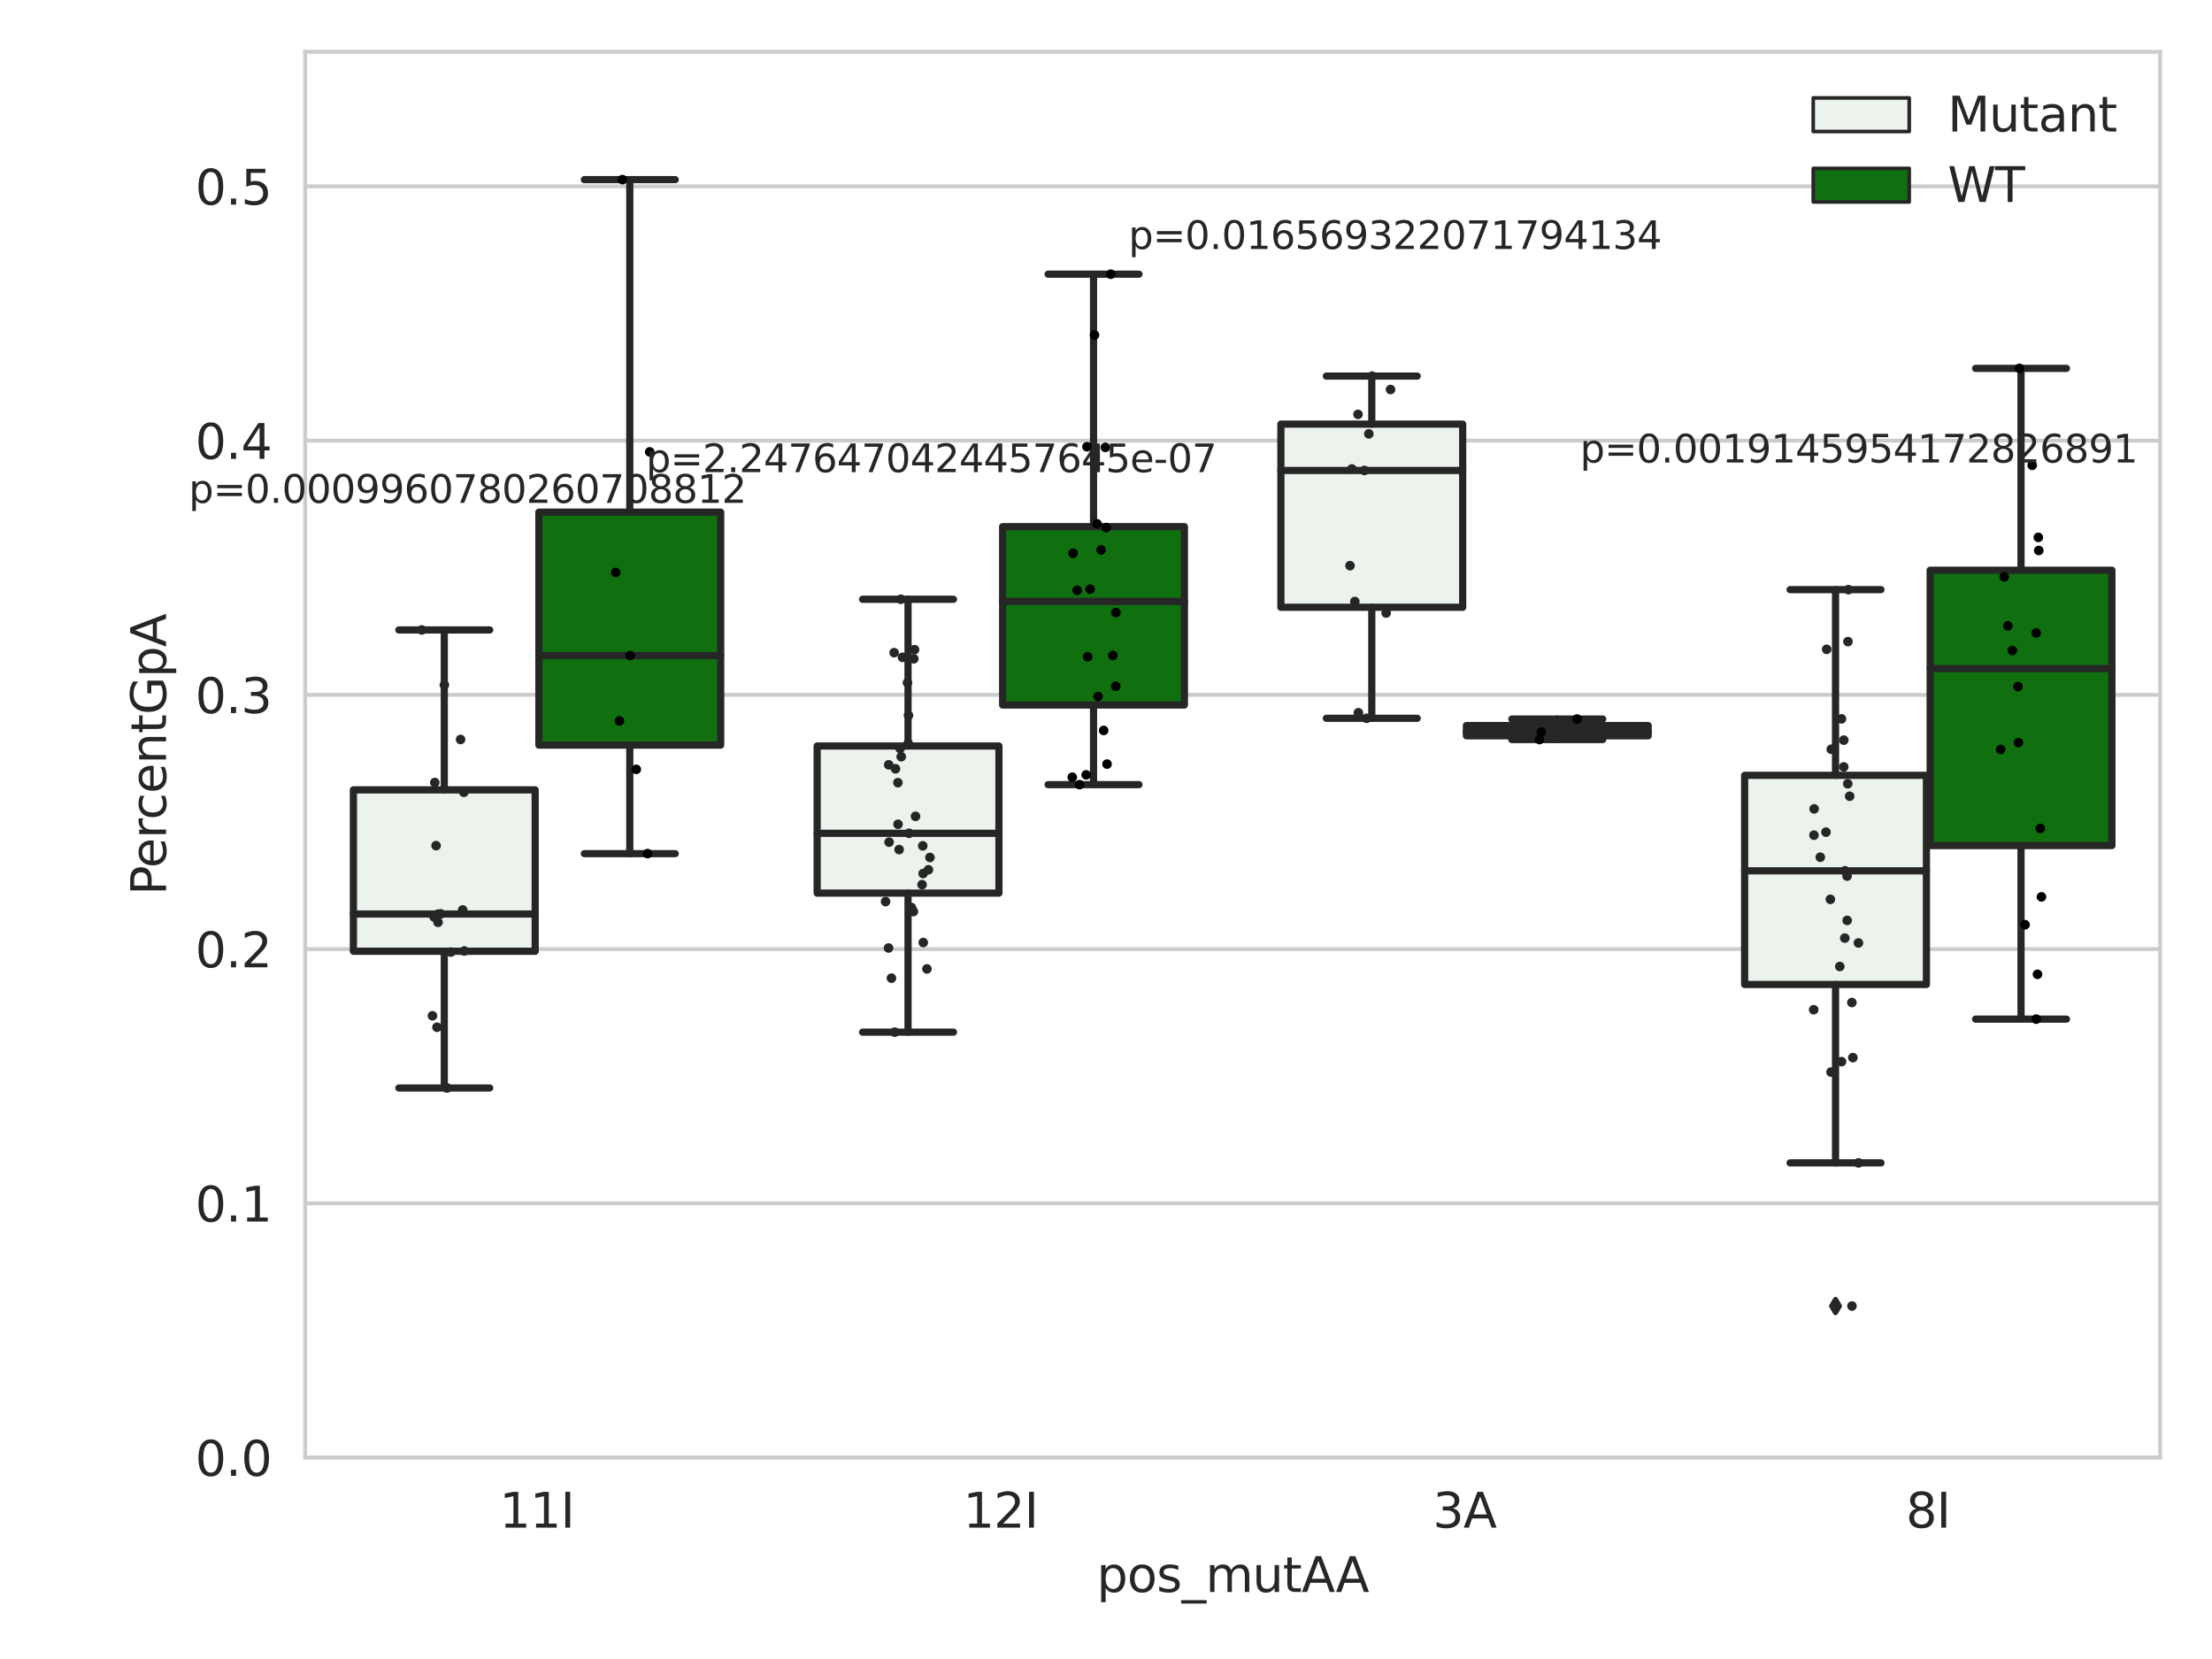 <?xml version="1.0" encoding="utf-8" standalone="no"?>
<!DOCTYPE svg PUBLIC "-//W3C//DTD SVG 1.1//EN"
  "http://www.w3.org/Graphics/SVG/1.1/DTD/svg11.dtd">
<svg xmlns:xlink="http://www.w3.org/1999/xlink" width="460.8pt" height="345.6pt" viewBox="0 0 460.8 345.6" xmlns="http://www.w3.org/2000/svg" version="1.1">
 <defs>
  <style type="text/css">*{stroke-linejoin: round; stroke-linecap: butt}</style>
 </defs>
 <g id="figure_1">
  <g id="patch_1">
   <path d="M 0 345.6 
L 460.8 345.6 
L 460.8 0 
L 0 0 
z
" style="fill: #ffffff"/>
  </g>
  <g id="axes_1">
   <g id="patch_2">
    <path d="M 63.571 303.64 
L 450 303.64 
L 450 10.8 
L 63.571 10.8 
z
" style="fill: #ffffff"/>
   </g>
   <g id="matplotlib.axis_1">
    <g id="xtick_1">
     <g id="text_1">
      <!-- 11I -->
      <g style="fill: #262626" transform="translate(104.037 318.238) scale(0.1 -0.1)">
       <defs>
        <path id="DejaVuSans-31" d="M 794 531 
L 1825 531 
L 1825 4091 
L 703 3866 
L 703 4441 
L 1819 4666 
L 2450 4666 
L 2450 531 
L 3481 531 
L 3481 0 
L 794 0 
L 794 531 
z
" transform="scale(0.016)"/>
        <path id="DejaVuSans-49" d="M 628 4666 
L 1259 4666 
L 1259 0 
L 628 0 
L 628 4666 
z
" transform="scale(0.016)"/>
       </defs>
       <use xlink:href="#DejaVuSans-31"/>
       <use xlink:href="#DejaVuSans-31" x="63.623"/>
       <use xlink:href="#DejaVuSans-49" x="127.246"/>
      </g>
     </g>
    </g>
    <g id="xtick_2">
     <g id="text_2">
      <!-- 12I -->
      <g style="fill: #262626" transform="translate(200.645 318.238) scale(0.1 -0.1)">
       <defs>
        <path id="DejaVuSans-32" d="M 1228 531 
L 3431 531 
L 3431 0 
L 469 0 
L 469 531 
Q 828 903 1448 1529 
Q 2069 2156 2228 2338 
Q 2531 2678 2651 2914 
Q 2772 3150 2772 3378 
Q 2772 3750 2511 3984 
Q 2250 4219 1831 4219 
Q 1534 4219 1204 4116 
Q 875 4013 500 3803 
L 500 4441 
Q 881 4594 1212 4672 
Q 1544 4750 1819 4750 
Q 2544 4750 2975 4387 
Q 3406 4025 3406 3419 
Q 3406 3131 3298 2873 
Q 3191 2616 2906 2266 
Q 2828 2175 2409 1742 
Q 1991 1309 1228 531 
z
" transform="scale(0.016)"/>
       </defs>
       <use xlink:href="#DejaVuSans-31"/>
       <use xlink:href="#DejaVuSans-32" x="63.623"/>
       <use xlink:href="#DejaVuSans-49" x="127.246"/>
      </g>
     </g>
    </g>
    <g id="xtick_3">
     <g id="text_3">
      <!-- 3A -->
      <g style="fill: #262626" transform="translate(298.488 318.238) scale(0.1 -0.1)">
       <defs>
        <path id="DejaVuSans-33" d="M 2597 2516 
Q 3050 2419 3304 2112 
Q 3559 1806 3559 1356 
Q 3559 666 3084 287 
Q 2609 -91 1734 -91 
Q 1441 -91 1130 -33 
Q 819 25 488 141 
L 488 750 
Q 750 597 1062 519 
Q 1375 441 1716 441 
Q 2309 441 2620 675 
Q 2931 909 2931 1356 
Q 2931 1769 2642 2001 
Q 2353 2234 1838 2234 
L 1294 2234 
L 1294 2753 
L 1863 2753 
Q 2328 2753 2575 2939 
Q 2822 3125 2822 3475 
Q 2822 3834 2567 4026 
Q 2313 4219 1838 4219 
Q 1578 4219 1281 4162 
Q 984 4106 628 3988 
L 628 4550 
Q 988 4650 1302 4700 
Q 1616 4750 1894 4750 
Q 2613 4750 3031 4423 
Q 3450 4097 3450 3541 
Q 3450 3153 3228 2886 
Q 3006 2619 2597 2516 
z
" transform="scale(0.016)"/>
        <path id="DejaVuSans-41" d="M 2188 4044 
L 1331 1722 
L 3047 1722 
L 2188 4044 
z
M 1831 4666 
L 2547 4666 
L 4325 0 
L 3669 0 
L 3244 1197 
L 1141 1197 
L 716 0 
L 50 0 
L 1831 4666 
z
" transform="scale(0.016)"/>
       </defs>
       <use xlink:href="#DejaVuSans-33"/>
       <use xlink:href="#DejaVuSans-41" x="63.623"/>
      </g>
     </g>
    </g>
    <g id="xtick_4">
     <g id="text_4">
      <!-- 8I -->
      <g style="fill: #262626" transform="translate(397.04 318.238) scale(0.1 -0.1)">
       <defs>
        <path id="DejaVuSans-38" d="M 2034 2216 
Q 1584 2216 1326 1975 
Q 1069 1734 1069 1313 
Q 1069 891 1326 650 
Q 1584 409 2034 409 
Q 2484 409 2743 651 
Q 3003 894 3003 1313 
Q 3003 1734 2745 1975 
Q 2488 2216 2034 2216 
z
M 1403 2484 
Q 997 2584 770 2862 
Q 544 3141 544 3541 
Q 544 4100 942 4425 
Q 1341 4750 2034 4750 
Q 2731 4750 3128 4425 
Q 3525 4100 3525 3541 
Q 3525 3141 3298 2862 
Q 3072 2584 2669 2484 
Q 3125 2378 3379 2068 
Q 3634 1759 3634 1313 
Q 3634 634 3220 271 
Q 2806 -91 2034 -91 
Q 1263 -91 848 271 
Q 434 634 434 1313 
Q 434 1759 690 2068 
Q 947 2378 1403 2484 
z
M 1172 3481 
Q 1172 3119 1398 2916 
Q 1625 2713 2034 2713 
Q 2441 2713 2670 2916 
Q 2900 3119 2900 3481 
Q 2900 3844 2670 4047 
Q 2441 4250 2034 4250 
Q 1625 4250 1398 4047 
Q 1172 3844 1172 3481 
z
" transform="scale(0.016)"/>
       </defs>
       <use xlink:href="#DejaVuSans-38"/>
       <use xlink:href="#DejaVuSans-49" x="63.623"/>
      </g>
     </g>
    </g>
    <g id="text_5">
     <!-- pos_mutAA -->
     <g style="fill: #262626" transform="translate(228.47 331.638) scale(0.1 -0.1)">
      <defs>
       <path id="DejaVuSans-70" d="M 1159 525 
L 1159 -1331 
L 581 -1331 
L 581 3500 
L 1159 3500 
L 1159 2969 
Q 1341 3281 1617 3432 
Q 1894 3584 2278 3584 
Q 2916 3584 3314 3078 
Q 3713 2572 3713 1747 
Q 3713 922 3314 415 
Q 2916 -91 2278 -91 
Q 1894 -91 1617 61 
Q 1341 213 1159 525 
z
M 3116 1747 
Q 3116 2381 2855 2742 
Q 2594 3103 2138 3103 
Q 1681 3103 1420 2742 
Q 1159 2381 1159 1747 
Q 1159 1113 1420 752 
Q 1681 391 2138 391 
Q 2594 391 2855 752 
Q 3116 1113 3116 1747 
z
" transform="scale(0.016)"/>
       <path id="DejaVuSans-6f" d="M 1959 3097 
Q 1497 3097 1228 2736 
Q 959 2375 959 1747 
Q 959 1119 1226 758 
Q 1494 397 1959 397 
Q 2419 397 2687 759 
Q 2956 1122 2956 1747 
Q 2956 2369 2687 2733 
Q 2419 3097 1959 3097 
z
M 1959 3584 
Q 2709 3584 3137 3096 
Q 3566 2609 3566 1747 
Q 3566 888 3137 398 
Q 2709 -91 1959 -91 
Q 1206 -91 779 398 
Q 353 888 353 1747 
Q 353 2609 779 3096 
Q 1206 3584 1959 3584 
z
" transform="scale(0.016)"/>
       <path id="DejaVuSans-73" d="M 2834 3397 
L 2834 2853 
Q 2591 2978 2328 3040 
Q 2066 3103 1784 3103 
Q 1356 3103 1142 2972 
Q 928 2841 928 2578 
Q 928 2378 1081 2264 
Q 1234 2150 1697 2047 
L 1894 2003 
Q 2506 1872 2764 1633 
Q 3022 1394 3022 966 
Q 3022 478 2636 193 
Q 2250 -91 1575 -91 
Q 1294 -91 989 -36 
Q 684 19 347 128 
L 347 722 
Q 666 556 975 473 
Q 1284 391 1588 391 
Q 1994 391 2212 530 
Q 2431 669 2431 922 
Q 2431 1156 2273 1281 
Q 2116 1406 1581 1522 
L 1381 1569 
Q 847 1681 609 1914 
Q 372 2147 372 2553 
Q 372 3047 722 3315 
Q 1072 3584 1716 3584 
Q 2034 3584 2315 3537 
Q 2597 3491 2834 3397 
z
" transform="scale(0.016)"/>
       <path id="DejaVuSans-5f" d="M 3263 -1063 
L 3263 -1509 
L -63 -1509 
L -63 -1063 
L 3263 -1063 
z
" transform="scale(0.016)"/>
       <path id="DejaVuSans-6d" d="M 3328 2828 
Q 3544 3216 3844 3400 
Q 4144 3584 4550 3584 
Q 5097 3584 5394 3201 
Q 5691 2819 5691 2113 
L 5691 0 
L 5113 0 
L 5113 2094 
Q 5113 2597 4934 2840 
Q 4756 3084 4391 3084 
Q 3944 3084 3684 2787 
Q 3425 2491 3425 1978 
L 3425 0 
L 2847 0 
L 2847 2094 
Q 2847 2600 2669 2842 
Q 2491 3084 2119 3084 
Q 1678 3084 1418 2786 
Q 1159 2488 1159 1978 
L 1159 0 
L 581 0 
L 581 3500 
L 1159 3500 
L 1159 2956 
Q 1356 3278 1631 3431 
Q 1906 3584 2284 3584 
Q 2666 3584 2933 3390 
Q 3200 3197 3328 2828 
z
" transform="scale(0.016)"/>
       <path id="DejaVuSans-75" d="M 544 1381 
L 544 3500 
L 1119 3500 
L 1119 1403 
Q 1119 906 1312 657 
Q 1506 409 1894 409 
Q 2359 409 2629 706 
Q 2900 1003 2900 1516 
L 2900 3500 
L 3475 3500 
L 3475 0 
L 2900 0 
L 2900 538 
Q 2691 219 2414 64 
Q 2138 -91 1772 -91 
Q 1169 -91 856 284 
Q 544 659 544 1381 
z
M 1991 3584 
L 1991 3584 
z
" transform="scale(0.016)"/>
       <path id="DejaVuSans-74" d="M 1172 4494 
L 1172 3500 
L 2356 3500 
L 2356 3053 
L 1172 3053 
L 1172 1153 
Q 1172 725 1289 603 
Q 1406 481 1766 481 
L 2356 481 
L 2356 0 
L 1766 0 
Q 1100 0 847 248 
Q 594 497 594 1153 
L 594 3053 
L 172 3053 
L 172 3500 
L 594 3500 
L 594 4494 
L 1172 4494 
z
" transform="scale(0.016)"/>
      </defs>
      <use xlink:href="#DejaVuSans-70"/>
      <use xlink:href="#DejaVuSans-6f" x="63.477"/>
      <use xlink:href="#DejaVuSans-73" x="124.658"/>
      <use xlink:href="#DejaVuSans-5f" x="176.758"/>
      <use xlink:href="#DejaVuSans-6d" x="226.758"/>
      <use xlink:href="#DejaVuSans-75" x="324.17"/>
      <use xlink:href="#DejaVuSans-74" x="387.549"/>
      <use xlink:href="#DejaVuSans-41" x="426.758"/>
      <use xlink:href="#DejaVuSans-41" x="497.916"/>
     </g>
    </g>
   </g>
   <g id="matplotlib.axis_2">
    <g id="ytick_1">
     <g id="line2d_1">
      <path d="M 63.571 303.64 
L 450 303.64 
" clip-path="url(#pe96f9db960)" style="fill: none; stroke: #cccccc; stroke-width: 0.8; stroke-linecap: round"/>
     </g>
     <g id="text_6">
      <!-- 0.0 -->
      <g style="fill: #262626" transform="translate(40.668 307.439) scale(0.1 -0.1)">
       <defs>
        <path id="DejaVuSans-30" d="M 2034 4250 
Q 1547 4250 1301 3770 
Q 1056 3291 1056 2328 
Q 1056 1369 1301 889 
Q 1547 409 2034 409 
Q 2525 409 2770 889 
Q 3016 1369 3016 2328 
Q 3016 3291 2770 3770 
Q 2525 4250 2034 4250 
z
M 2034 4750 
Q 2819 4750 3233 4129 
Q 3647 3509 3647 2328 
Q 3647 1150 3233 529 
Q 2819 -91 2034 -91 
Q 1250 -91 836 529 
Q 422 1150 422 2328 
Q 422 3509 836 4129 
Q 1250 4750 2034 4750 
z
" transform="scale(0.016)"/>
        <path id="DejaVuSans-2e" d="M 684 794 
L 1344 794 
L 1344 0 
L 684 0 
L 684 794 
z
" transform="scale(0.016)"/>
       </defs>
       <use xlink:href="#DejaVuSans-30"/>
       <use xlink:href="#DejaVuSans-2e" x="63.623"/>
       <use xlink:href="#DejaVuSans-30" x="95.41"/>
      </g>
     </g>
    </g>
    <g id="ytick_2">
     <g id="line2d_2">
      <path d="M 63.571 250.678 
L 450 250.678 
" clip-path="url(#pe96f9db960)" style="fill: none; stroke: #cccccc; stroke-width: 0.8; stroke-linecap: round"/>
     </g>
     <g id="text_7">
      <!-- 0.1 -->
      <g style="fill: #262626" transform="translate(40.668 254.477) scale(0.1 -0.1)">
       <use xlink:href="#DejaVuSans-30"/>
       <use xlink:href="#DejaVuSans-2e" x="63.623"/>
       <use xlink:href="#DejaVuSans-31" x="95.41"/>
      </g>
     </g>
    </g>
    <g id="ytick_3">
     <g id="line2d_3">
      <path d="M 63.571 197.715 
L 450 197.715 
" clip-path="url(#pe96f9db960)" style="fill: none; stroke: #cccccc; stroke-width: 0.8; stroke-linecap: round"/>
     </g>
     <g id="text_8">
      <!-- 0.2 -->
      <g style="fill: #262626" transform="translate(40.668 201.515) scale(0.1 -0.1)">
       <use xlink:href="#DejaVuSans-30"/>
       <use xlink:href="#DejaVuSans-2e" x="63.623"/>
       <use xlink:href="#DejaVuSans-32" x="95.41"/>
      </g>
     </g>
    </g>
    <g id="ytick_4">
     <g id="line2d_4">
      <path d="M 63.571 144.753 
L 450 144.753 
" clip-path="url(#pe96f9db960)" style="fill: none; stroke: #cccccc; stroke-width: 0.8; stroke-linecap: round"/>
     </g>
     <g id="text_9">
      <!-- 0.3 -->
      <g style="fill: #262626" transform="translate(40.668 148.552) scale(0.1 -0.1)">
       <use xlink:href="#DejaVuSans-30"/>
       <use xlink:href="#DejaVuSans-2e" x="63.623"/>
       <use xlink:href="#DejaVuSans-33" x="95.41"/>
      </g>
     </g>
    </g>
    <g id="ytick_5">
     <g id="line2d_5">
      <path d="M 63.571 91.791 
L 450 91.791 
" clip-path="url(#pe96f9db960)" style="fill: none; stroke: #cccccc; stroke-width: 0.8; stroke-linecap: round"/>
     </g>
     <g id="text_10">
      <!-- 0.4 -->
      <g style="fill: #262626" transform="translate(40.668 95.59) scale(0.1 -0.1)">
       <defs>
        <path id="DejaVuSans-34" d="M 2419 4116 
L 825 1625 
L 2419 1625 
L 2419 4116 
z
M 2253 4666 
L 3047 4666 
L 3047 1625 
L 3713 1625 
L 3713 1100 
L 3047 1100 
L 3047 0 
L 2419 0 
L 2419 1100 
L 313 1100 
L 313 1709 
L 2253 4666 
z
" transform="scale(0.016)"/>
       </defs>
       <use xlink:href="#DejaVuSans-30"/>
       <use xlink:href="#DejaVuSans-2e" x="63.623"/>
       <use xlink:href="#DejaVuSans-34" x="95.41"/>
      </g>
     </g>
    </g>
    <g id="ytick_6">
     <g id="line2d_6">
      <path d="M 63.571 38.829 
L 450 38.829 
" clip-path="url(#pe96f9db960)" style="fill: none; stroke: #cccccc; stroke-width: 0.8; stroke-linecap: round"/>
     </g>
     <g id="text_11">
      <!-- 0.5 -->
      <g style="fill: #262626" transform="translate(40.668 42.628) scale(0.1 -0.1)">
       <defs>
        <path id="DejaVuSans-35" d="M 691 4666 
L 3169 4666 
L 3169 4134 
L 1269 4134 
L 1269 2991 
Q 1406 3038 1543 3061 
Q 1681 3084 1819 3084 
Q 2600 3084 3056 2656 
Q 3513 2228 3513 1497 
Q 3513 744 3044 326 
Q 2575 -91 1722 -91 
Q 1428 -91 1123 -41 
Q 819 9 494 109 
L 494 744 
Q 775 591 1075 516 
Q 1375 441 1709 441 
Q 2250 441 2565 725 
Q 2881 1009 2881 1497 
Q 2881 1984 2565 2268 
Q 2250 2553 1709 2553 
Q 1456 2553 1204 2497 
Q 953 2441 691 2322 
L 691 4666 
z
" transform="scale(0.016)"/>
       </defs>
       <use xlink:href="#DejaVuSans-30"/>
       <use xlink:href="#DejaVuSans-2e" x="63.623"/>
       <use xlink:href="#DejaVuSans-35" x="95.41"/>
      </g>
     </g>
    </g>
    <g id="text_12">
     <!-- PercentGpA -->
     <g style="fill: #262626" transform="translate(34.588 186.497) rotate(-90) scale(0.1 -0.1)">
      <defs>
       <path id="DejaVuSans-50" d="M 1259 4147 
L 1259 2394 
L 2053 2394 
Q 2494 2394 2734 2622 
Q 2975 2850 2975 3272 
Q 2975 3691 2734 3919 
Q 2494 4147 2053 4147 
L 1259 4147 
z
M 628 4666 
L 2053 4666 
Q 2838 4666 3239 4311 
Q 3641 3956 3641 3272 
Q 3641 2581 3239 2228 
Q 2838 1875 2053 1875 
L 1259 1875 
L 1259 0 
L 628 0 
L 628 4666 
z
" transform="scale(0.016)"/>
       <path id="DejaVuSans-65" d="M 3597 1894 
L 3597 1613 
L 953 1613 
Q 991 1019 1311 708 
Q 1631 397 2203 397 
Q 2534 397 2845 478 
Q 3156 559 3463 722 
L 3463 178 
Q 3153 47 2828 -22 
Q 2503 -91 2169 -91 
Q 1331 -91 842 396 
Q 353 884 353 1716 
Q 353 2575 817 3079 
Q 1281 3584 2069 3584 
Q 2775 3584 3186 3129 
Q 3597 2675 3597 1894 
z
M 3022 2063 
Q 3016 2534 2758 2815 
Q 2500 3097 2075 3097 
Q 1594 3097 1305 2825 
Q 1016 2553 972 2059 
L 3022 2063 
z
" transform="scale(0.016)"/>
       <path id="DejaVuSans-72" d="M 2631 2963 
Q 2534 3019 2420 3045 
Q 2306 3072 2169 3072 
Q 1681 3072 1420 2755 
Q 1159 2438 1159 1844 
L 1159 0 
L 581 0 
L 581 3500 
L 1159 3500 
L 1159 2956 
Q 1341 3275 1631 3429 
Q 1922 3584 2338 3584 
Q 2397 3584 2469 3576 
Q 2541 3569 2628 3553 
L 2631 2963 
z
" transform="scale(0.016)"/>
       <path id="DejaVuSans-63" d="M 3122 3366 
L 3122 2828 
Q 2878 2963 2633 3030 
Q 2388 3097 2138 3097 
Q 1578 3097 1268 2742 
Q 959 2388 959 1747 
Q 959 1106 1268 751 
Q 1578 397 2138 397 
Q 2388 397 2633 464 
Q 2878 531 3122 666 
L 3122 134 
Q 2881 22 2623 -34 
Q 2366 -91 2075 -91 
Q 1284 -91 818 406 
Q 353 903 353 1747 
Q 353 2603 823 3093 
Q 1294 3584 2113 3584 
Q 2378 3584 2631 3529 
Q 2884 3475 3122 3366 
z
" transform="scale(0.016)"/>
       <path id="DejaVuSans-6e" d="M 3513 2113 
L 3513 0 
L 2938 0 
L 2938 2094 
Q 2938 2591 2744 2837 
Q 2550 3084 2163 3084 
Q 1697 3084 1428 2787 
Q 1159 2491 1159 1978 
L 1159 0 
L 581 0 
L 581 3500 
L 1159 3500 
L 1159 2956 
Q 1366 3272 1645 3428 
Q 1925 3584 2291 3584 
Q 2894 3584 3203 3211 
Q 3513 2838 3513 2113 
z
" transform="scale(0.016)"/>
       <path id="DejaVuSans-47" d="M 3809 666 
L 3809 1919 
L 2778 1919 
L 2778 2438 
L 4434 2438 
L 4434 434 
Q 4069 175 3628 42 
Q 3188 -91 2688 -91 
Q 1594 -91 976 548 
Q 359 1188 359 2328 
Q 359 3472 976 4111 
Q 1594 4750 2688 4750 
Q 3144 4750 3555 4637 
Q 3966 4525 4313 4306 
L 4313 3634 
Q 3963 3931 3569 4081 
Q 3175 4231 2741 4231 
Q 1884 4231 1454 3753 
Q 1025 3275 1025 2328 
Q 1025 1384 1454 906 
Q 1884 428 2741 428 
Q 3075 428 3337 486 
Q 3600 544 3809 666 
z
" transform="scale(0.016)"/>
      </defs>
      <use xlink:href="#DejaVuSans-50"/>
      <use xlink:href="#DejaVuSans-65" x="56.678"/>
      <use xlink:href="#DejaVuSans-72" x="118.201"/>
      <use xlink:href="#DejaVuSans-63" x="157.064"/>
      <use xlink:href="#DejaVuSans-65" x="212.045"/>
      <use xlink:href="#DejaVuSans-6e" x="273.568"/>
      <use xlink:href="#DejaVuSans-74" x="336.947"/>
      <use xlink:href="#DejaVuSans-47" x="376.156"/>
      <use xlink:href="#DejaVuSans-70" x="453.646"/>
      <use xlink:href="#DejaVuSans-41" x="517.123"/>
     </g>
    </g>
   </g>
   <g id="patch_3">
    <path d="M 73.618 198.163 
L 111.488 198.163 
L 111.488 164.542 
L 73.618 164.542 
L 73.618 198.163 
z
" clip-path="url(#pe96f9db960)" style="fill: #ecf2ec; stroke: #262626; stroke-width: 1.5; stroke-linejoin: miter"/>
   </g>
   <g id="patch_4">
    <path d="M 112.261 155.224 
L 150.131 155.224 
L 150.131 106.689 
L 112.261 106.689 
L 112.261 155.224 
z
" clip-path="url(#pe96f9db960)" style="fill: #107010; stroke: #262626; stroke-width: 1.5; stroke-linejoin: miter"/>
   </g>
   <g id="patch_5">
    <path d="M 170.226 186.056 
L 208.096 186.056 
L 208.096 155.402 
L 170.226 155.402 
L 170.226 186.056 
z
" clip-path="url(#pe96f9db960)" style="fill: #ecf2ec; stroke: #262626; stroke-width: 1.5; stroke-linejoin: miter"/>
   </g>
   <g id="patch_6">
    <path d="M 208.868 146.866 
L 246.738 146.866 
L 246.738 109.712 
L 208.868 109.712 
L 208.868 146.866 
z
" clip-path="url(#pe96f9db960)" style="fill: #107010; stroke: #262626; stroke-width: 1.5; stroke-linejoin: miter"/>
   </g>
   <g id="patch_7">
    <path d="M 266.833 126.51 
L 304.703 126.51 
L 304.703 88.352 
L 266.833 88.352 
L 266.833 126.51 
z
" clip-path="url(#pe96f9db960)" style="fill: #ecf2ec; stroke: #262626; stroke-width: 1.5; stroke-linejoin: miter"/>
   </g>
   <g id="patch_8">
    <path d="M 305.476 153.281 
L 343.346 153.281 
L 343.346 151.142 
L 305.476 151.142 
L 305.476 153.281 
z
" clip-path="url(#pe96f9db960)" style="fill: #107010; stroke: #262626; stroke-width: 1.5; stroke-linejoin: miter"/>
   </g>
   <g id="patch_9">
    <path d="M 363.44 205.091 
L 401.31 205.091 
L 401.31 161.517 
L 363.44 161.517 
L 363.44 205.091 
z
" clip-path="url(#pe96f9db960)" style="fill: #ecf2ec; stroke: #262626; stroke-width: 1.5; stroke-linejoin: miter"/>
   </g>
   <g id="patch_10">
    <path d="M 402.083 176.146 
L 439.953 176.146 
L 439.953 118.787 
L 402.083 118.787 
L 402.083 176.146 
z
" clip-path="url(#pe96f9db960)" style="fill: #107010; stroke: #262626; stroke-width: 1.5; stroke-linejoin: miter"/>
   </g>
   <g id="patch_11">
    <path d="M 111.875 303.64 
L 111.875 303.64 
L 111.875 303.64 
L 111.875 303.64 
z
" clip-path="url(#pe96f9db960)" style="fill: #ecf2ec; stroke: #262626; stroke-width: 0.75; stroke-linejoin: miter"/>
   </g>
   <g id="patch_12">
    <path d="M 111.875 303.64 
L 111.875 303.64 
L 111.875 303.64 
L 111.875 303.64 
z
" clip-path="url(#pe96f9db960)" style="fill: #107010; stroke: #262626; stroke-width: 0.75; stroke-linejoin: miter"/>
   </g>
   <g id="PathCollection_1"/>
   <g id="PathCollection_2"/>
   <g id="line2d_7">
    <path d="M 92.553 198.163 
L 92.553 226.649 
" clip-path="url(#pe96f9db960)" style="fill: none; stroke: #262626; stroke-width: 1.5; stroke-linecap: round"/>
   </g>
   <g id="line2d_8">
    <path d="M 92.553 164.542 
L 92.553 131.23 
" clip-path="url(#pe96f9db960)" style="fill: none; stroke: #262626; stroke-width: 1.5; stroke-linecap: round"/>
   </g>
   <g id="line2d_9">
    <path d="M 83.086 226.649 
L 102.021 226.649 
" clip-path="url(#pe96f9db960)" style="fill: none; stroke: #262626; stroke-width: 1.5; stroke-linecap: round"/>
   </g>
   <g id="line2d_10">
    <path d="M 83.086 131.23 
L 102.021 131.23 
" clip-path="url(#pe96f9db960)" style="fill: none; stroke: #262626; stroke-width: 1.5; stroke-linecap: round"/>
   </g>
   <g id="line2d_11"/>
   <g id="line2d_12">
    <path d="M 131.196 155.224 
L 131.196 177.827 
" clip-path="url(#pe96f9db960)" style="fill: none; stroke: #262626; stroke-width: 1.5; stroke-linecap: round"/>
   </g>
   <g id="line2d_13">
    <path d="M 131.196 106.689 
L 131.196 37.422 
" clip-path="url(#pe96f9db960)" style="fill: none; stroke: #262626; stroke-width: 1.5; stroke-linecap: round"/>
   </g>
   <g id="line2d_14">
    <path d="M 121.729 177.827 
L 140.664 177.827 
" clip-path="url(#pe96f9db960)" style="fill: none; stroke: #262626; stroke-width: 1.5; stroke-linecap: round"/>
   </g>
   <g id="line2d_15">
    <path d="M 121.729 37.422 
L 140.664 37.422 
" clip-path="url(#pe96f9db960)" style="fill: none; stroke: #262626; stroke-width: 1.5; stroke-linecap: round"/>
   </g>
   <g id="line2d_16"/>
   <g id="line2d_17">
    <path d="M 189.161 186.056 
L 189.161 215.015 
" clip-path="url(#pe96f9db960)" style="fill: none; stroke: #262626; stroke-width: 1.5; stroke-linecap: round"/>
   </g>
   <g id="line2d_18">
    <path d="M 189.161 155.402 
L 189.161 124.839 
" clip-path="url(#pe96f9db960)" style="fill: none; stroke: #262626; stroke-width: 1.5; stroke-linecap: round"/>
   </g>
   <g id="line2d_19">
    <path d="M 179.693 215.015 
L 198.628 215.015 
" clip-path="url(#pe96f9db960)" style="fill: none; stroke: #262626; stroke-width: 1.5; stroke-linecap: round"/>
   </g>
   <g id="line2d_20">
    <path d="M 179.693 124.839 
L 198.628 124.839 
" clip-path="url(#pe96f9db960)" style="fill: none; stroke: #262626; stroke-width: 1.5; stroke-linecap: round"/>
   </g>
   <g id="line2d_21"/>
   <g id="line2d_22">
    <path d="M 227.803 146.866 
L 227.803 163.454 
" clip-path="url(#pe96f9db960)" style="fill: none; stroke: #262626; stroke-width: 1.5; stroke-linecap: round"/>
   </g>
   <g id="line2d_23">
    <path d="M 227.803 109.712 
L 227.803 57.119 
" clip-path="url(#pe96f9db960)" style="fill: none; stroke: #262626; stroke-width: 1.5; stroke-linecap: round"/>
   </g>
   <g id="line2d_24">
    <path d="M 218.336 163.454 
L 237.271 163.454 
" clip-path="url(#pe96f9db960)" style="fill: none; stroke: #262626; stroke-width: 1.5; stroke-linecap: round"/>
   </g>
   <g id="line2d_25">
    <path d="M 218.336 57.119 
L 237.271 57.119 
" clip-path="url(#pe96f9db960)" style="fill: none; stroke: #262626; stroke-width: 1.5; stroke-linecap: round"/>
   </g>
   <g id="line2d_26"/>
   <g id="line2d_27">
    <path d="M 285.768 126.51 
L 285.768 149.635 
" clip-path="url(#pe96f9db960)" style="fill: none; stroke: #262626; stroke-width: 1.5; stroke-linecap: round"/>
   </g>
   <g id="line2d_28">
    <path d="M 285.768 88.352 
L 285.768 78.35 
" clip-path="url(#pe96f9db960)" style="fill: none; stroke: #262626; stroke-width: 1.5; stroke-linecap: round"/>
   </g>
   <g id="line2d_29">
    <path d="M 276.3 149.635 
L 295.235 149.635 
" clip-path="url(#pe96f9db960)" style="fill: none; stroke: #262626; stroke-width: 1.5; stroke-linecap: round"/>
   </g>
   <g id="line2d_30">
    <path d="M 276.3 78.35 
L 295.235 78.35 
" clip-path="url(#pe96f9db960)" style="fill: none; stroke: #262626; stroke-width: 1.5; stroke-linecap: round"/>
   </g>
   <g id="line2d_31"/>
   <g id="line2d_32">
    <path d="M 324.411 153.281 
L 324.411 154.067 
" clip-path="url(#pe96f9db960)" style="fill: none; stroke: #262626; stroke-width: 1.5; stroke-linecap: round"/>
   </g>
   <g id="line2d_33">
    <path d="M 324.411 151.142 
L 324.411 149.79 
" clip-path="url(#pe96f9db960)" style="fill: none; stroke: #262626; stroke-width: 1.5; stroke-linecap: round"/>
   </g>
   <g id="line2d_34">
    <path d="M 314.943 154.067 
L 333.878 154.067 
" clip-path="url(#pe96f9db960)" style="fill: none; stroke: #262626; stroke-width: 1.5; stroke-linecap: round"/>
   </g>
   <g id="line2d_35">
    <path d="M 314.943 149.79 
L 333.878 149.79 
" clip-path="url(#pe96f9db960)" style="fill: none; stroke: #262626; stroke-width: 1.5; stroke-linecap: round"/>
   </g>
   <g id="line2d_36"/>
   <g id="line2d_37">
    <path d="M 382.375 205.091 
L 382.375 242.249 
" clip-path="url(#pe96f9db960)" style="fill: none; stroke: #262626; stroke-width: 1.5; stroke-linecap: round"/>
   </g>
   <g id="line2d_38">
    <path d="M 382.375 161.517 
L 382.375 122.834 
" clip-path="url(#pe96f9db960)" style="fill: none; stroke: #262626; stroke-width: 1.5; stroke-linecap: round"/>
   </g>
   <g id="line2d_39">
    <path d="M 372.907 242.249 
L 391.842 242.249 
" clip-path="url(#pe96f9db960)" style="fill: none; stroke: #262626; stroke-width: 1.5; stroke-linecap: round"/>
   </g>
   <g id="line2d_40">
    <path d="M 372.907 122.834 
L 391.842 122.834 
" clip-path="url(#pe96f9db960)" style="fill: none; stroke: #262626; stroke-width: 1.5; stroke-linecap: round"/>
   </g>
   <g id="line2d_41">
    <defs>
     <path id="ma6663d040b" d="M -0 1.414 
L 0.849 0 
L 0 -1.414 
L -0.849 -0 
z
" style="stroke: #262626; stroke-linejoin: miter"/>
    </defs>
    <g clip-path="url(#pe96f9db960)">
     <use xlink:href="#ma6663d040b" x="382.375" y="272.07" style="fill: #262626; stroke: #262626; stroke-linejoin: miter"/>
    </g>
   </g>
   <g id="line2d_42">
    <path d="M 421.018 176.146 
L 421.018 212.303 
" clip-path="url(#pe96f9db960)" style="fill: none; stroke: #262626; stroke-width: 1.5; stroke-linecap: round"/>
   </g>
   <g id="line2d_43">
    <path d="M 421.018 118.787 
L 421.018 76.733 
" clip-path="url(#pe96f9db960)" style="fill: none; stroke: #262626; stroke-width: 1.5; stroke-linecap: round"/>
   </g>
   <g id="line2d_44">
    <path d="M 411.55 212.303 
L 430.485 212.303 
" clip-path="url(#pe96f9db960)" style="fill: none; stroke: #262626; stroke-width: 1.5; stroke-linecap: round"/>
   </g>
   <g id="line2d_45">
    <path d="M 411.55 76.733 
L 430.485 76.733 
" clip-path="url(#pe96f9db960)" style="fill: none; stroke: #262626; stroke-width: 1.5; stroke-linecap: round"/>
   </g>
   <g id="line2d_46"/>
   <g id="line2d_47">
    <path d="M 73.618 190.407 
L 111.488 190.407 
" clip-path="url(#pe96f9db960)" style="fill: none; stroke: #262626; stroke-width: 1.5; stroke-linecap: round"/>
   </g>
   <g id="line2d_48">
    <path d="M 112.261 136.559 
L 150.131 136.559 
" clip-path="url(#pe96f9db960)" style="fill: none; stroke: #262626; stroke-width: 1.5; stroke-linecap: round"/>
   </g>
   <g id="line2d_49">
    <path d="M 170.226 173.597 
L 208.096 173.597 
" clip-path="url(#pe96f9db960)" style="fill: none; stroke: #262626; stroke-width: 1.5; stroke-linecap: round"/>
   </g>
   <g id="line2d_50">
    <path d="M 208.868 125.294 
L 246.738 125.294 
" clip-path="url(#pe96f9db960)" style="fill: none; stroke: #262626; stroke-width: 1.5; stroke-linecap: round"/>
   </g>
   <g id="line2d_51">
    <path d="M 266.833 98.004 
L 304.703 98.004 
" clip-path="url(#pe96f9db960)" style="fill: none; stroke: #262626; stroke-width: 1.5; stroke-linecap: round"/>
   </g>
   <g id="line2d_52">
    <path d="M 305.476 152.494 
L 343.346 152.494 
" clip-path="url(#pe96f9db960)" style="fill: none; stroke: #262626; stroke-width: 1.5; stroke-linecap: round"/>
   </g>
   <g id="line2d_53">
    <path d="M 363.44 181.403 
L 401.31 181.403 
" clip-path="url(#pe96f9db960)" style="fill: none; stroke: #262626; stroke-width: 1.5; stroke-linecap: round"/>
   </g>
   <g id="line2d_54">
    <path d="M 402.083 139.271 
L 439.953 139.271 
" clip-path="url(#pe96f9db960)" style="fill: none; stroke: #262626; stroke-width: 1.5; stroke-linecap: round"/>
   </g>
   <g id="patch_13">
    <path d="M 63.571 303.64 
L 63.571 10.8 
" style="fill: none; stroke: #cccccc; stroke-width: 0.8; stroke-linejoin: miter; stroke-linecap: square"/>
   </g>
   <g id="patch_14">
    <path d="M 450 303.64 
L 450 10.8 
" style="fill: none; stroke: #cccccc; stroke-width: 0.8; stroke-linejoin: miter; stroke-linecap: square"/>
   </g>
   <g id="patch_15">
    <path d="M 63.571 303.64 
L 450 303.64 
" style="fill: none; stroke: #cccccc; stroke-width: 0.8; stroke-linejoin: miter; stroke-linecap: square"/>
   </g>
   <g id="patch_16">
    <path d="M 63.571 10.8 
L 450 10.8 
" style="fill: none; stroke: #cccccc; stroke-width: 0.8; stroke-linejoin: miter; stroke-linecap: square"/>
   </g>
   <g id="PathCollection_3">
    <defs>
     <path id="C0_0_077a79a4f7" d="M 0 1 
C 0.265 1 0.52 0.895 0.707 0.707 
C 0.895 0.52 1 0.265 1 -0 
C 1 -0.265 0.895 -0.52 0.707 -0.707 
C 0.52 -0.895 0.265 -1 0 -1 
C -0.265 -1 -0.52 -0.895 -0.707 -0.707 
C -0.895 -0.52 -1 -0.265 -1 0 
C -1 0.265 -0.895 0.52 -0.707 0.707 
C -0.52 0.895 -0.265 1 0 1 
z
"/>
    </defs>
    <g clip-path="url(#pe96f9db960)">
     <use xlink:href="#C0_0_077a79a4f7" x="93.909" y="198.342" style="fill: #262626"/>
    </g>
    <g clip-path="url(#pe96f9db960)">
     <use xlink:href="#C0_0_077a79a4f7" x="96.622" y="165.051" style="fill: #262626"/>
    </g>
    <g clip-path="url(#pe96f9db960)">
     <use xlink:href="#C0_0_077a79a4f7" x="91.793" y="190.375" style="fill: #262626"/>
    </g>
    <g clip-path="url(#pe96f9db960)">
     <use xlink:href="#C0_0_077a79a4f7" x="95.945" y="154.044" style="fill: #262626"/>
    </g>
    <g clip-path="url(#pe96f9db960)">
     <use xlink:href="#C0_0_077a79a4f7" x="96.385" y="189.561" style="fill: #262626"/>
    </g>
    <g clip-path="url(#pe96f9db960)">
     <use xlink:href="#C0_0_077a79a4f7" x="90.843" y="176.164" style="fill: #262626"/>
    </g>
    <g clip-path="url(#pe96f9db960)">
     <use xlink:href="#C0_0_077a79a4f7" x="91.031" y="213.99" style="fill: #262626"/>
    </g>
    <g clip-path="url(#pe96f9db960)">
     <use xlink:href="#C0_0_077a79a4f7" x="92.574" y="142.681" style="fill: #262626"/>
    </g>
    <g clip-path="url(#pe96f9db960)">
     <use xlink:href="#C0_0_077a79a4f7" x="90.574" y="163.016" style="fill: #262626"/>
    </g>
    <g clip-path="url(#pe96f9db960)">
     <use xlink:href="#C0_0_077a79a4f7" x="90.088" y="211.606" style="fill: #262626"/>
    </g>
    <g clip-path="url(#pe96f9db960)">
     <use xlink:href="#C0_0_077a79a4f7" x="91.253" y="192.133" style="fill: #262626"/>
    </g>
    <g clip-path="url(#pe96f9db960)">
     <use xlink:href="#C0_0_077a79a4f7" x="90.445" y="191.03" style="fill: #262626"/>
    </g>
    <g clip-path="url(#pe96f9db960)">
     <use xlink:href="#C0_0_077a79a4f7" x="93.111" y="226.649" style="fill: #262626"/>
    </g>
    <g clip-path="url(#pe96f9db960)">
     <use xlink:href="#C0_0_077a79a4f7" x="91.236" y="190.439" style="fill: #262626"/>
    </g>
    <g clip-path="url(#pe96f9db960)">
     <use xlink:href="#C0_0_077a79a4f7" x="87.872" y="131.23" style="fill: #262626"/>
    </g>
    <g clip-path="url(#pe96f9db960)">
     <use xlink:href="#C0_0_077a79a4f7" x="96.738" y="198.103" style="fill: #262626"/>
    </g>
   </g>
   <g id="PathCollection_4">
    <defs>
     <path id="C1_0_ffe80e1caf" d="M 0 1 
C 0.265 1 0.52 0.895 0.707 0.707 
C 0.895 0.52 1 0.265 1 -0 
C 1 -0.265 0.895 -0.52 0.707 -0.707 
C 0.52 -0.895 0.265 -1 0 -1 
C -0.265 -1 -0.52 -0.895 -0.707 -0.707 
C -0.895 -0.52 -1 -0.265 -1 0 
C -1 0.265 -0.895 0.52 -0.707 0.707 
C -0.52 0.895 -0.265 1 0 1 
z
"/>
    </defs>
    <g clip-path="url(#pe96f9db960)">
     <use xlink:href="#C1_0_ffe80e1caf" x="132.556" y="160.269"/>
    </g>
    <g clip-path="url(#pe96f9db960)">
     <use xlink:href="#C1_0_ffe80e1caf" x="134.917" y="177.827"/>
    </g>
    <g clip-path="url(#pe96f9db960)">
     <use xlink:href="#C1_0_ffe80e1caf" x="131.276" y="136.559"/>
    </g>
    <g clip-path="url(#pe96f9db960)">
     <use xlink:href="#C1_0_ffe80e1caf" x="129.663" y="37.422"/>
    </g>
    <g clip-path="url(#pe96f9db960)">
     <use xlink:href="#C1_0_ffe80e1caf" x="135.345" y="94.133"/>
    </g>
    <g clip-path="url(#pe96f9db960)">
     <use xlink:href="#C1_0_ffe80e1caf" x="129.034" y="150.179"/>
    </g>
    <g clip-path="url(#pe96f9db960)">
     <use xlink:href="#C1_0_ffe80e1caf" x="128.265" y="119.244"/>
    </g>
   </g>
   <g id="PathCollection_5">
    <defs>
     <path id="C2_0_de4227bd0e" d="M 0 1 
C 0.265 1 0.52 0.895 0.707 0.707 
C 0.895 0.52 1 0.265 1 -0 
C 1 -0.265 0.895 -0.52 0.707 -0.707 
C 0.52 -0.895 0.265 -1 0 -1 
C -0.265 -1 -0.52 -0.895 -0.707 -0.707 
C -0.895 -0.52 -1 -0.265 -1 0 
C -1 0.265 -0.895 0.52 -0.707 0.707 
C -0.52 0.895 -0.265 1 0 1 
z
"/>
    </defs>
    <g clip-path="url(#pe96f9db960)">
     <use xlink:href="#C2_0_de4227bd0e" x="190.283" y="189.9" style="fill: #262626"/>
    </g>
    <g clip-path="url(#pe96f9db960)">
     <use xlink:href="#C2_0_de4227bd0e" x="190.722" y="170.056" style="fill: #262626"/>
    </g>
    <g clip-path="url(#pe96f9db960)">
     <use xlink:href="#C2_0_de4227bd0e" x="193.725" y="178.627" style="fill: #262626"/>
    </g>
    <g clip-path="url(#pe96f9db960)">
     <use xlink:href="#C2_0_de4227bd0e" x="189.048" y="142.216" style="fill: #262626"/>
    </g>
    <g clip-path="url(#pe96f9db960)">
     <use xlink:href="#C2_0_de4227bd0e" x="187.514" y="155.934" style="fill: #262626"/>
    </g>
    <g clip-path="url(#pe96f9db960)">
     <use xlink:href="#C2_0_de4227bd0e" x="187.739" y="157.637" style="fill: #262626"/>
    </g>
    <g clip-path="url(#pe96f9db960)">
     <use xlink:href="#C2_0_de4227bd0e" x="193.1" y="201.842" style="fill: #262626"/>
    </g>
    <g clip-path="url(#pe96f9db960)">
     <use xlink:href="#C2_0_de4227bd0e" x="187.051" y="163.046" style="fill: #262626"/>
    </g>
    <g clip-path="url(#pe96f9db960)">
     <use xlink:href="#C2_0_de4227bd0e" x="186.394" y="215.015" style="fill: #262626"/>
    </g>
    <g clip-path="url(#pe96f9db960)">
     <use xlink:href="#C2_0_de4227bd0e" x="189.26" y="149.022" style="fill: #262626"/>
    </g>
    <g clip-path="url(#pe96f9db960)">
     <use xlink:href="#C2_0_de4227bd0e" x="187.305" y="176.983" style="fill: #262626"/>
    </g>
    <g clip-path="url(#pe96f9db960)">
     <use xlink:href="#C2_0_de4227bd0e" x="186.26" y="135.964" style="fill: #262626"/>
    </g>
    <g clip-path="url(#pe96f9db960)">
     <use xlink:href="#C2_0_de4227bd0e" x="189.189" y="154.87" style="fill: #262626"/>
    </g>
    <g clip-path="url(#pe96f9db960)">
     <use xlink:href="#C2_0_de4227bd0e" x="187.999" y="136.931" style="fill: #262626"/>
    </g>
    <g clip-path="url(#pe96f9db960)">
     <use xlink:href="#C2_0_de4227bd0e" x="187.077" y="171.711" style="fill: #262626"/>
    </g>
    <g clip-path="url(#pe96f9db960)">
     <use xlink:href="#C2_0_de4227bd0e" x="192.226" y="176.209" style="fill: #262626"/>
    </g>
    <g clip-path="url(#pe96f9db960)">
     <use xlink:href="#C2_0_de4227bd0e" x="185.096" y="197.485" style="fill: #262626"/>
    </g>
    <g clip-path="url(#pe96f9db960)">
     <use xlink:href="#C2_0_de4227bd0e" x="189.876" y="189.062" style="fill: #262626"/>
    </g>
    <g clip-path="url(#pe96f9db960)">
     <use xlink:href="#C2_0_de4227bd0e" x="190.36" y="137.237" style="fill: #262626"/>
    </g>
    <g clip-path="url(#pe96f9db960)">
     <use xlink:href="#C2_0_de4227bd0e" x="193.406" y="181.19" style="fill: #262626"/>
    </g>
    <g clip-path="url(#pe96f9db960)">
     <use xlink:href="#C2_0_de4227bd0e" x="192.306" y="181.974" style="fill: #262626"/>
    </g>
    <g clip-path="url(#pe96f9db960)">
     <use xlink:href="#C2_0_de4227bd0e" x="185.141" y="159.324" style="fill: #262626"/>
    </g>
    <g clip-path="url(#pe96f9db960)">
     <use xlink:href="#C2_0_de4227bd0e" x="185.706" y="203.769" style="fill: #262626"/>
    </g>
    <g clip-path="url(#pe96f9db960)">
     <use xlink:href="#C2_0_de4227bd0e" x="192.084" y="184.295" style="fill: #262626"/>
    </g>
    <g clip-path="url(#pe96f9db960)">
     <use xlink:href="#C2_0_de4227bd0e" x="186.551" y="160.159" style="fill: #262626"/>
    </g>
    <g clip-path="url(#pe96f9db960)">
     <use xlink:href="#C2_0_de4227bd0e" x="192.331" y="196.344" style="fill: #262626"/>
    </g>
    <g clip-path="url(#pe96f9db960)">
     <use xlink:href="#C2_0_de4227bd0e" x="185.216" y="175.428" style="fill: #262626"/>
    </g>
    <g clip-path="url(#pe96f9db960)">
     <use xlink:href="#C2_0_de4227bd0e" x="189.378" y="173.597" style="fill: #262626"/>
    </g>
    <g clip-path="url(#pe96f9db960)">
     <use xlink:href="#C2_0_de4227bd0e" x="190.52" y="135.33" style="fill: #262626"/>
    </g>
    <g clip-path="url(#pe96f9db960)">
     <use xlink:href="#C2_0_de4227bd0e" x="184.484" y="187.818" style="fill: #262626"/>
    </g>
    <g clip-path="url(#pe96f9db960)">
     <use xlink:href="#C2_0_de4227bd0e" x="187.664" y="124.839" style="fill: #262626"/>
    </g>
   </g>
   <g id="PathCollection_6">
    <defs>
     <path id="C3_0_ce4aca367a" d="M 0 1 
C 0.265 1 0.52 0.895 0.707 0.707 
C 0.895 0.52 1 0.265 1 -0 
C 1 -0.265 0.895 -0.52 0.707 -0.707 
C 0.52 -0.895 0.265 -1 0 -1 
C -0.265 -1 -0.52 -0.895 -0.707 -0.707 
C -0.895 -0.52 -1 -0.265 -1 0 
C -1 0.265 -0.895 0.52 -0.707 0.707 
C -0.52 0.895 -0.265 1 0 1 
z
"/>
    </defs>
    <g clip-path="url(#pe96f9db960)">
     <use xlink:href="#C3_0_ce4aca367a" x="229.914" y="152.165"/>
    </g>
    <g clip-path="url(#pe96f9db960)">
     <use xlink:href="#C3_0_ce4aca367a" x="224.888" y="163.454"/>
    </g>
    <g clip-path="url(#pe96f9db960)">
     <use xlink:href="#C3_0_ce4aca367a" x="226.573" y="136.831"/>
    </g>
    <g clip-path="url(#pe96f9db960)">
     <use xlink:href="#C3_0_ce4aca367a" x="226.268" y="161.416"/>
    </g>
    <g clip-path="url(#pe96f9db960)">
     <use xlink:href="#C3_0_ce4aca367a" x="230.617" y="159.176"/>
    </g>
    <g clip-path="url(#pe96f9db960)">
     <use xlink:href="#C3_0_ce4aca367a" x="228.532" y="109.128"/>
    </g>
    <g clip-path="url(#pe96f9db960)">
     <use xlink:href="#C3_0_ce4aca367a" x="229.374" y="114.557"/>
    </g>
    <g clip-path="url(#pe96f9db960)">
     <use xlink:href="#C3_0_ce4aca367a" x="223.373" y="161.912"/>
    </g>
    <g clip-path="url(#pe96f9db960)">
     <use xlink:href="#C3_0_ce4aca367a" x="231.39" y="57.119"/>
    </g>
    <g clip-path="url(#pe96f9db960)">
     <use xlink:href="#C3_0_ce4aca367a" x="232.427" y="142.97"/>
    </g>
    <g clip-path="url(#pe96f9db960)">
     <use xlink:href="#C3_0_ce4aca367a" x="231.829" y="136.543"/>
    </g>
    <g clip-path="url(#pe96f9db960)">
     <use xlink:href="#C3_0_ce4aca367a" x="228.747" y="145.1"/>
    </g>
    <g clip-path="url(#pe96f9db960)">
     <use xlink:href="#C3_0_ce4aca367a" x="223.544" y="115.256"/>
    </g>
    <g clip-path="url(#pe96f9db960)">
     <use xlink:href="#C3_0_ce4aca367a" x="230.266" y="93.195"/>
    </g>
    <g clip-path="url(#pe96f9db960)">
     <use xlink:href="#C3_0_ce4aca367a" x="228.011" y="69.787"/>
    </g>
    <g clip-path="url(#pe96f9db960)">
     <use xlink:href="#C3_0_ce4aca367a" x="224.394" y="122.97"/>
    </g>
    <g clip-path="url(#pe96f9db960)">
     <use xlink:href="#C3_0_ce4aca367a" x="230.429" y="109.907"/>
    </g>
    <g clip-path="url(#pe96f9db960)">
     <use xlink:href="#C3_0_ce4aca367a" x="226.435" y="93.066"/>
    </g>
    <g clip-path="url(#pe96f9db960)">
     <use xlink:href="#C3_0_ce4aca367a" x="227.081" y="122.727"/>
    </g>
    <g clip-path="url(#pe96f9db960)">
     <use xlink:href="#C3_0_ce4aca367a" x="232.459" y="127.617"/>
    </g>
   </g>
   <g id="PathCollection_7">
    <defs>
     <path id="C4_0_75b279108b" d="M 0 1 
C 0.265 1 0.52 0.895 0.707 0.707 
C 0.895 0.52 1 0.265 1 -0 
C 1 -0.265 0.895 -0.52 0.707 -0.707 
C 0.52 -0.895 0.265 -1 0 -1 
C -0.265 -1 -0.52 -0.895 -0.707 -0.707 
C -0.895 -0.52 -1 -0.265 -1 0 
C -1 0.265 -0.895 0.52 -0.707 0.707 
C -0.52 0.895 -0.265 1 0 1 
z
"/>
    </defs>
    <g clip-path="url(#pe96f9db960)">
     <use xlink:href="#C4_0_75b279108b" x="285.149" y="90.386" style="fill: #262626"/>
    </g>
    <g clip-path="url(#pe96f9db960)">
     <use xlink:href="#C4_0_75b279108b" x="288.757" y="127.706" style="fill: #262626"/>
    </g>
    <g clip-path="url(#pe96f9db960)">
     <use xlink:href="#C4_0_75b279108b" x="284.234" y="98.004" style="fill: #262626"/>
    </g>
    <g clip-path="url(#pe96f9db960)">
     <use xlink:href="#C4_0_75b279108b" x="282.981" y="148.476" style="fill: #262626"/>
    </g>
    <g clip-path="url(#pe96f9db960)">
     <use xlink:href="#C4_0_75b279108b" x="285.844" y="78.35" style="fill: #262626"/>
    </g>
    <g clip-path="url(#pe96f9db960)">
     <use xlink:href="#C4_0_75b279108b" x="281.622" y="97.689" style="fill: #262626"/>
    </g>
    <g clip-path="url(#pe96f9db960)">
     <use xlink:href="#C4_0_75b279108b" x="289.677" y="81.142" style="fill: #262626"/>
    </g>
    <g clip-path="url(#pe96f9db960)">
     <use xlink:href="#C4_0_75b279108b" x="281.237" y="117.841" style="fill: #262626"/>
    </g>
    <g clip-path="url(#pe96f9db960)">
     <use xlink:href="#C4_0_75b279108b" x="282.899" y="86.319" style="fill: #262626"/>
    </g>
    <g clip-path="url(#pe96f9db960)">
     <use xlink:href="#C4_0_75b279108b" x="282.238" y="125.314" style="fill: #262626"/>
    </g>
    <g clip-path="url(#pe96f9db960)">
     <use xlink:href="#C4_0_75b279108b" x="284.692" y="149.635" style="fill: #262626"/>
    </g>
   </g>
   <g id="PathCollection_8">
    <defs>
     <path id="C5_0_b4aae1e4f1" d="M 0 1 
C 0.265 1 0.52 0.895 0.707 0.707 
C 0.895 0.52 1 0.265 1 -0 
C 1 -0.265 0.895 -0.52 0.707 -0.707 
C 0.52 -0.895 0.265 -1 0 -1 
C -0.265 -1 -0.52 -0.895 -0.707 -0.707 
C -0.895 -0.52 -1 -0.265 -1 0 
C -1 0.265 -0.895 0.52 -0.707 0.707 
C -0.52 0.895 -0.265 1 0 1 
z
"/>
    </defs>
    <g clip-path="url(#pe96f9db960)">
     <use xlink:href="#C5_0_b4aae1e4f1" x="320.696" y="154.067"/>
    </g>
    <g clip-path="url(#pe96f9db960)">
     <use xlink:href="#C5_0_b4aae1e4f1" x="321.075" y="152.494"/>
    </g>
    <g clip-path="url(#pe96f9db960)">
     <use xlink:href="#C5_0_b4aae1e4f1" x="328.534" y="149.79"/>
    </g>
   </g>
   <g id="PathCollection_9">
    <defs>
     <path id="C6_0_d3081a02ec" d="M 0 1 
C 0.265 1 0.52 0.895 0.707 0.707 
C 0.895 0.52 1 0.265 1 -0 
C 1 -0.265 0.895 -0.52 0.707 -0.707 
C 0.52 -0.895 0.265 -1 0 -1 
C -0.265 -1 -0.52 -0.895 -0.707 -0.707 
C -0.895 -0.52 -1 -0.265 -1 0 
C -1 0.265 -0.895 0.52 -0.707 0.707 
C -0.52 0.895 -0.265 1 0 1 
z
"/>
    </defs>
    <g clip-path="url(#pe96f9db960)">
     <use xlink:href="#C6_0_d3081a02ec" x="377.828" y="210.341" style="fill: #262626"/>
    </g>
    <g clip-path="url(#pe96f9db960)">
     <use xlink:href="#C6_0_d3081a02ec" x="384.965" y="133.656" style="fill: #262626"/>
    </g>
    <g clip-path="url(#pe96f9db960)">
     <use xlink:href="#C6_0_d3081a02ec" x="385.782" y="208.845" style="fill: #262626"/>
    </g>
    <g clip-path="url(#pe96f9db960)">
     <use xlink:href="#C6_0_d3081a02ec" x="384.302" y="195.422" style="fill: #262626"/>
    </g>
    <g clip-path="url(#pe96f9db960)">
     <use xlink:href="#C6_0_d3081a02ec" x="383.626" y="221.161" style="fill: #262626"/>
    </g>
    <g clip-path="url(#pe96f9db960)">
     <use xlink:href="#C6_0_d3081a02ec" x="381.301" y="187.351" style="fill: #262626"/>
    </g>
    <g clip-path="url(#pe96f9db960)">
     <use xlink:href="#C6_0_d3081a02ec" x="385.036" y="122.834" style="fill: #262626"/>
    </g>
    <g clip-path="url(#pe96f9db960)">
     <use xlink:href="#C6_0_d3081a02ec" x="380.387" y="173.356" style="fill: #262626"/>
    </g>
    <g clip-path="url(#pe96f9db960)">
     <use xlink:href="#C6_0_d3081a02ec" x="384.094" y="154.186" style="fill: #262626"/>
    </g>
    <g clip-path="url(#pe96f9db960)">
     <use xlink:href="#C6_0_d3081a02ec" x="384.786" y="182.505" style="fill: #262626"/>
    </g>
    <g clip-path="url(#pe96f9db960)">
     <use xlink:href="#C6_0_d3081a02ec" x="387.17" y="242.249" style="fill: #262626"/>
    </g>
    <g clip-path="url(#pe96f9db960)">
     <use xlink:href="#C6_0_d3081a02ec" x="385.32" y="165.871" style="fill: #262626"/>
    </g>
    <g clip-path="url(#pe96f9db960)">
     <use xlink:href="#C6_0_d3081a02ec" x="384.919" y="163.274" style="fill: #262626"/>
    </g>
    <g clip-path="url(#pe96f9db960)">
     <use xlink:href="#C6_0_d3081a02ec" x="387.144" y="196.433" style="fill: #262626"/>
    </g>
    <g clip-path="url(#pe96f9db960)">
     <use xlink:href="#C6_0_d3081a02ec" x="381.435" y="223.333" style="fill: #262626"/>
    </g>
    <g clip-path="url(#pe96f9db960)">
     <use xlink:href="#C6_0_d3081a02ec" x="381.484" y="156.083" style="fill: #262626"/>
    </g>
    <g clip-path="url(#pe96f9db960)">
     <use xlink:href="#C6_0_d3081a02ec" x="384.341" y="181.403" style="fill: #262626"/>
    </g>
    <g clip-path="url(#pe96f9db960)">
     <use xlink:href="#C6_0_d3081a02ec" x="384.796" y="191.737" style="fill: #262626"/>
    </g>
    <g clip-path="url(#pe96f9db960)">
     <use xlink:href="#C6_0_d3081a02ec" x="384.088" y="159.759" style="fill: #262626"/>
    </g>
    <g clip-path="url(#pe96f9db960)">
     <use xlink:href="#C6_0_d3081a02ec" x="383.265" y="201.337" style="fill: #262626"/>
    </g>
    <g clip-path="url(#pe96f9db960)">
     <use xlink:href="#C6_0_d3081a02ec" x="377.917" y="168.506" style="fill: #262626"/>
    </g>
    <g clip-path="url(#pe96f9db960)">
     <use xlink:href="#C6_0_d3081a02ec" x="377.882" y="173.983" style="fill: #262626"/>
    </g>
    <g clip-path="url(#pe96f9db960)">
     <use xlink:href="#C6_0_d3081a02ec" x="379.197" y="178.57" style="fill: #262626"/>
    </g>
    <g clip-path="url(#pe96f9db960)">
     <use xlink:href="#C6_0_d3081a02ec" x="383.613" y="149.751" style="fill: #262626"/>
    </g>
    <g clip-path="url(#pe96f9db960)">
     <use xlink:href="#C6_0_d3081a02ec" x="385.794" y="272.07" style="fill: #262626"/>
    </g>
    <g clip-path="url(#pe96f9db960)">
     <use xlink:href="#C6_0_d3081a02ec" x="385.986" y="220.321" style="fill: #262626"/>
    </g>
    <g clip-path="url(#pe96f9db960)">
     <use xlink:href="#C6_0_d3081a02ec" x="380.526" y="135.265" style="fill: #262626"/>
    </g>
   </g>
   <g id="PathCollection_10">
    <defs>
     <path id="C7_0_345fd08681" d="M 0 1 
C 0.265 1 0.52 0.895 0.707 0.707 
C 0.895 0.52 1 0.265 1 -0 
C 1 -0.265 0.895 -0.52 0.707 -0.707 
C 0.52 -0.895 0.265 -1 0 -1 
C -0.265 -1 -0.52 -0.895 -0.707 -0.707 
C -0.895 -0.52 -1 -0.265 -1 0 
C -1 0.265 -0.895 0.52 -0.707 0.707 
C -0.52 0.895 -0.265 1 0 1 
z
"/>
    </defs>
    <g clip-path="url(#pe96f9db960)">
     <use xlink:href="#C7_0_345fd08681" x="420.47" y="154.703"/>
    </g>
    <g clip-path="url(#pe96f9db960)">
     <use xlink:href="#C7_0_345fd08681" x="424.713" y="114.674"/>
    </g>
    <g clip-path="url(#pe96f9db960)">
     <use xlink:href="#C7_0_345fd08681" x="424.62" y="111.945"/>
    </g>
    <g clip-path="url(#pe96f9db960)">
     <use xlink:href="#C7_0_345fd08681" x="420.38" y="143.026"/>
    </g>
    <g clip-path="url(#pe96f9db960)">
     <use xlink:href="#C7_0_345fd08681" x="424.183" y="212.303"/>
    </g>
    <g clip-path="url(#pe96f9db960)">
     <use xlink:href="#C7_0_345fd08681" x="417.513" y="120.157"/>
    </g>
    <g clip-path="url(#pe96f9db960)">
     <use xlink:href="#C7_0_345fd08681" x="421.86" y="192.637"/>
    </g>
    <g clip-path="url(#pe96f9db960)">
     <use xlink:href="#C7_0_345fd08681" x="425.021" y="172.585"/>
    </g>
    <g clip-path="url(#pe96f9db960)">
     <use xlink:href="#C7_0_345fd08681" x="424.164" y="131.853"/>
    </g>
    <g clip-path="url(#pe96f9db960)">
     <use xlink:href="#C7_0_345fd08681" x="423.345" y="96.931"/>
    </g>
    <g clip-path="url(#pe96f9db960)">
     <use xlink:href="#C7_0_345fd08681" x="416.775" y="156.115"/>
    </g>
    <g clip-path="url(#pe96f9db960)">
     <use xlink:href="#C7_0_345fd08681" x="418.271" y="130.38"/>
    </g>
    <g clip-path="url(#pe96f9db960)">
     <use xlink:href="#C7_0_345fd08681" x="419.216" y="135.515"/>
    </g>
    <g clip-path="url(#pe96f9db960)">
     <use xlink:href="#C7_0_345fd08681" x="424.448" y="202.967"/>
    </g>
    <g clip-path="url(#pe96f9db960)">
     <use xlink:href="#C7_0_345fd08681" x="425.272" y="186.832"/>
    </g>
    <g clip-path="url(#pe96f9db960)">
     <use xlink:href="#C7_0_345fd08681" x="420.696" y="76.733"/>
    </g>
   </g>
   <g id="text_13">
    <!-- 16 -->
    <g style="fill: #262626" transform="translate(97.384 -570.237) scale(0.1 -0.1)">
     <defs>
      <path id="DejaVuSans-36" d="M 2113 2584 
Q 1688 2584 1439 2293 
Q 1191 2003 1191 1497 
Q 1191 994 1439 701 
Q 1688 409 2113 409 
Q 2538 409 2786 701 
Q 3034 994 3034 1497 
Q 3034 2003 2786 2293 
Q 2538 2584 2113 2584 
z
M 3366 4563 
L 3366 3988 
Q 3128 4100 2886 4159 
Q 2644 4219 2406 4219 
Q 1781 4219 1451 3797 
Q 1122 3375 1075 2522 
Q 1259 2794 1537 2939 
Q 1816 3084 2150 3084 
Q 2853 3084 3261 2657 
Q 3669 2231 3669 1497 
Q 3669 778 3244 343 
Q 2819 -91 2113 -91 
Q 1303 -91 875 529 
Q 447 1150 447 2328 
Q 447 3434 972 4092 
Q 1497 4750 2381 4750 
Q 2619 4750 2861 4703 
Q 3103 4656 3366 4563 
z
" transform="scale(0.016)"/>
     </defs>
     <use xlink:href="#DejaVuSans-31"/>
     <use xlink:href="#DejaVuSans-36" x="63.623"/>
    </g>
   </g>
   <g id="text_14">
    <!-- p=0.0009960780260708812 -->
    <g style="fill: #262626" transform="translate(39.321 104.749) scale(0.08 -0.08)">
     <defs>
      <path id="DejaVuSans-3d" d="M 678 2906 
L 4684 2906 
L 4684 2381 
L 678 2381 
L 678 2906 
z
M 678 1631 
L 4684 1631 
L 4684 1100 
L 678 1100 
L 678 1631 
z
" transform="scale(0.016)"/>
      <path id="DejaVuSans-39" d="M 703 97 
L 703 672 
Q 941 559 1184 500 
Q 1428 441 1663 441 
Q 2288 441 2617 861 
Q 2947 1281 2994 2138 
Q 2813 1869 2534 1725 
Q 2256 1581 1919 1581 
Q 1219 1581 811 2004 
Q 403 2428 403 3163 
Q 403 3881 828 4315 
Q 1253 4750 1959 4750 
Q 2769 4750 3195 4129 
Q 3622 3509 3622 2328 
Q 3622 1225 3098 567 
Q 2575 -91 1691 -91 
Q 1453 -91 1209 -44 
Q 966 3 703 97 
z
M 1959 2075 
Q 2384 2075 2632 2365 
Q 2881 2656 2881 3163 
Q 2881 3666 2632 3958 
Q 2384 4250 1959 4250 
Q 1534 4250 1286 3958 
Q 1038 3666 1038 3163 
Q 1038 2656 1286 2365 
Q 1534 2075 1959 2075 
z
" transform="scale(0.016)"/>
      <path id="DejaVuSans-37" d="M 525 4666 
L 3525 4666 
L 3525 4397 
L 1831 0 
L 1172 0 
L 2766 4134 
L 525 4134 
L 525 4666 
z
" transform="scale(0.016)"/>
     </defs>
     <use xlink:href="#DejaVuSans-70"/>
     <use xlink:href="#DejaVuSans-3d" x="63.477"/>
     <use xlink:href="#DejaVuSans-30" x="147.266"/>
     <use xlink:href="#DejaVuSans-2e" x="210.889"/>
     <use xlink:href="#DejaVuSans-30" x="242.676"/>
     <use xlink:href="#DejaVuSans-30" x="306.299"/>
     <use xlink:href="#DejaVuSans-30" x="369.922"/>
     <use xlink:href="#DejaVuSans-39" x="433.545"/>
     <use xlink:href="#DejaVuSans-39" x="497.168"/>
     <use xlink:href="#DejaVuSans-36" x="560.791"/>
     <use xlink:href="#DejaVuSans-30" x="624.414"/>
     <use xlink:href="#DejaVuSans-37" x="688.037"/>
     <use xlink:href="#DejaVuSans-38" x="751.66"/>
     <use xlink:href="#DejaVuSans-30" x="815.283"/>
     <use xlink:href="#DejaVuSans-32" x="878.906"/>
     <use xlink:href="#DejaVuSans-36" x="942.529"/>
     <use xlink:href="#DejaVuSans-30" x="1006.152"/>
     <use xlink:href="#DejaVuSans-37" x="1069.775"/>
     <use xlink:href="#DejaVuSans-30" x="1133.398"/>
     <use xlink:href="#DejaVuSans-38" x="1197.021"/>
     <use xlink:href="#DejaVuSans-38" x="1260.645"/>
     <use xlink:href="#DejaVuSans-31" x="1324.268"/>
     <use xlink:href="#DejaVuSans-32" x="1387.891"/>
    </g>
   </g>
   <g id="text_15">
    <!-- 7 -->
    <g style="fill: #262626" transform="translate(126.366 -570.237) scale(0.1 -0.1)">
     <use xlink:href="#DejaVuSans-37"/>
    </g>
   </g>
   <g id="text_16">
    <!-- 31 -->
    <g style="fill: #262626" transform="translate(193.991 -570.237) scale(0.1 -0.1)">
     <use xlink:href="#DejaVuSans-33"/>
     <use xlink:href="#DejaVuSans-31" x="63.623"/>
    </g>
   </g>
   <g id="text_17">
    <!-- p=2.2476470424457645e-07 -->
    <g style="fill: #262626" transform="translate(134.569 98.358) scale(0.08 -0.08)">
     <defs>
      <path id="DejaVuSans-2d" d="M 313 2009 
L 1997 2009 
L 1997 1497 
L 313 1497 
L 313 2009 
z
" transform="scale(0.016)"/>
     </defs>
     <use xlink:href="#DejaVuSans-70"/>
     <use xlink:href="#DejaVuSans-3d" x="63.477"/>
     <use xlink:href="#DejaVuSans-32" x="147.266"/>
     <use xlink:href="#DejaVuSans-2e" x="210.889"/>
     <use xlink:href="#DejaVuSans-32" x="242.676"/>
     <use xlink:href="#DejaVuSans-34" x="306.299"/>
     <use xlink:href="#DejaVuSans-37" x="369.922"/>
     <use xlink:href="#DejaVuSans-36" x="433.545"/>
     <use xlink:href="#DejaVuSans-34" x="497.168"/>
     <use xlink:href="#DejaVuSans-37" x="560.791"/>
     <use xlink:href="#DejaVuSans-30" x="624.414"/>
     <use xlink:href="#DejaVuSans-34" x="688.037"/>
     <use xlink:href="#DejaVuSans-32" x="751.66"/>
     <use xlink:href="#DejaVuSans-34" x="815.283"/>
     <use xlink:href="#DejaVuSans-34" x="878.906"/>
     <use xlink:href="#DejaVuSans-35" x="942.529"/>
     <use xlink:href="#DejaVuSans-37" x="1006.152"/>
     <use xlink:href="#DejaVuSans-36" x="1069.775"/>
     <use xlink:href="#DejaVuSans-34" x="1133.398"/>
     <use xlink:href="#DejaVuSans-35" x="1197.021"/>
     <use xlink:href="#DejaVuSans-65" x="1260.645"/>
     <use xlink:href="#DejaVuSans-2d" x="1322.168"/>
     <use xlink:href="#DejaVuSans-30" x="1358.252"/>
     <use xlink:href="#DejaVuSans-37" x="1421.875"/>
    </g>
   </g>
   <g id="text_18">
    <!-- 20 -->
    <g style="fill: #262626" transform="translate(222.973 -570.237) scale(0.1 -0.1)">
     <use xlink:href="#DejaVuSans-32"/>
     <use xlink:href="#DejaVuSans-30" x="63.623"/>
    </g>
   </g>
   <g id="text_19">
    <!-- 11 -->
    <g style="fill: #262626" transform="translate(290.598 -570.237) scale(0.1 -0.1)">
     <use xlink:href="#DejaVuSans-31"/>
     <use xlink:href="#DejaVuSans-31" x="63.623"/>
    </g>
   </g>
   <g id="text_20">
    <!-- p=0.016569322071794134 -->
    <g style="fill: #262626" transform="translate(235.081 51.869) scale(0.08 -0.08)">
     <use xlink:href="#DejaVuSans-70"/>
     <use xlink:href="#DejaVuSans-3d" x="63.477"/>
     <use xlink:href="#DejaVuSans-30" x="147.266"/>
     <use xlink:href="#DejaVuSans-2e" x="210.889"/>
     <use xlink:href="#DejaVuSans-30" x="242.676"/>
     <use xlink:href="#DejaVuSans-31" x="306.299"/>
     <use xlink:href="#DejaVuSans-36" x="369.922"/>
     <use xlink:href="#DejaVuSans-35" x="433.545"/>
     <use xlink:href="#DejaVuSans-36" x="497.168"/>
     <use xlink:href="#DejaVuSans-39" x="560.791"/>
     <use xlink:href="#DejaVuSans-33" x="624.414"/>
     <use xlink:href="#DejaVuSans-32" x="688.037"/>
     <use xlink:href="#DejaVuSans-32" x="751.66"/>
     <use xlink:href="#DejaVuSans-30" x="815.283"/>
     <use xlink:href="#DejaVuSans-37" x="878.906"/>
     <use xlink:href="#DejaVuSans-31" x="942.529"/>
     <use xlink:href="#DejaVuSans-37" x="1006.152"/>
     <use xlink:href="#DejaVuSans-39" x="1069.775"/>
     <use xlink:href="#DejaVuSans-34" x="1133.398"/>
     <use xlink:href="#DejaVuSans-31" x="1197.021"/>
     <use xlink:href="#DejaVuSans-33" x="1260.645"/>
     <use xlink:href="#DejaVuSans-34" x="1324.268"/>
    </g>
   </g>
   <g id="text_21">
    <!-- 3 -->
    <g style="fill: #262626" transform="translate(319.58 -570.237) scale(0.1 -0.1)">
     <use xlink:href="#DejaVuSans-33"/>
    </g>
   </g>
   <g id="text_22">
    <!-- 27 -->
    <g style="fill: #262626" transform="translate(387.205 -570.237) scale(0.1 -0.1)">
     <use xlink:href="#DejaVuSans-32"/>
     <use xlink:href="#DejaVuSans-37" x="63.623"/>
    </g>
   </g>
   <g id="text_23">
    <!-- p=0.0019145954172826891 -->
    <g style="fill: #262626" transform="translate(329.143 96.353) scale(0.08 -0.08)">
     <use xlink:href="#DejaVuSans-70"/>
     <use xlink:href="#DejaVuSans-3d" x="63.477"/>
     <use xlink:href="#DejaVuSans-30" x="147.266"/>
     <use xlink:href="#DejaVuSans-2e" x="210.889"/>
     <use xlink:href="#DejaVuSans-30" x="242.676"/>
     <use xlink:href="#DejaVuSans-30" x="306.299"/>
     <use xlink:href="#DejaVuSans-31" x="369.922"/>
     <use xlink:href="#DejaVuSans-39" x="433.545"/>
     <use xlink:href="#DejaVuSans-31" x="497.168"/>
     <use xlink:href="#DejaVuSans-34" x="560.791"/>
     <use xlink:href="#DejaVuSans-35" x="624.414"/>
     <use xlink:href="#DejaVuSans-39" x="688.037"/>
     <use xlink:href="#DejaVuSans-35" x="751.66"/>
     <use xlink:href="#DejaVuSans-34" x="815.283"/>
     <use xlink:href="#DejaVuSans-31" x="878.906"/>
     <use xlink:href="#DejaVuSans-37" x="942.529"/>
     <use xlink:href="#DejaVuSans-32" x="1006.152"/>
     <use xlink:href="#DejaVuSans-38" x="1069.775"/>
     <use xlink:href="#DejaVuSans-32" x="1133.398"/>
     <use xlink:href="#DejaVuSans-36" x="1197.021"/>
     <use xlink:href="#DejaVuSans-38" x="1260.645"/>
     <use xlink:href="#DejaVuSans-39" x="1324.268"/>
     <use xlink:href="#DejaVuSans-31" x="1387.891"/>
    </g>
   </g>
   <g id="text_24">
    <!-- 16 -->
    <g style="fill: #262626" transform="translate(416.187 -570.237) scale(0.1 -0.1)">
     <use xlink:href="#DejaVuSans-31"/>
     <use xlink:href="#DejaVuSans-36" x="63.623"/>
    </g>
   </g>
   <g id="legend_1">
    <g id="patch_17">
     <path d="M 377.728 27.398 
L 397.728 27.398 
L 397.728 20.398 
L 377.728 20.398 
z
" style="fill: #ecf2ec; stroke: #262626; stroke-width: 0.75; stroke-linejoin: miter"/>
    </g>
    <g id="text_25">
     <!-- Mutant -->
     <g style="fill: #262626" transform="translate(405.728 27.398) scale(0.1 -0.1)">
      <defs>
       <path id="DejaVuSans-4d" d="M 628 4666 
L 1569 4666 
L 2759 1491 
L 3956 4666 
L 4897 4666 
L 4897 0 
L 4281 0 
L 4281 4097 
L 3078 897 
L 2444 897 
L 1241 4097 
L 1241 0 
L 628 0 
L 628 4666 
z
" transform="scale(0.016)"/>
       <path id="DejaVuSans-61" d="M 2194 1759 
Q 1497 1759 1228 1600 
Q 959 1441 959 1056 
Q 959 750 1161 570 
Q 1363 391 1709 391 
Q 2188 391 2477 730 
Q 2766 1069 2766 1631 
L 2766 1759 
L 2194 1759 
z
M 3341 1997 
L 3341 0 
L 2766 0 
L 2766 531 
Q 2569 213 2275 61 
Q 1981 -91 1556 -91 
Q 1019 -91 701 211 
Q 384 513 384 1019 
Q 384 1609 779 1909 
Q 1175 2209 1959 2209 
L 2766 2209 
L 2766 2266 
Q 2766 2663 2505 2880 
Q 2244 3097 1772 3097 
Q 1472 3097 1187 3025 
Q 903 2953 641 2809 
L 641 3341 
Q 956 3463 1253 3523 
Q 1550 3584 1831 3584 
Q 2591 3584 2966 3190 
Q 3341 2797 3341 1997 
z
" transform="scale(0.016)"/>
      </defs>
      <use xlink:href="#DejaVuSans-4d"/>
      <use xlink:href="#DejaVuSans-75" x="86.279"/>
      <use xlink:href="#DejaVuSans-74" x="149.658"/>
      <use xlink:href="#DejaVuSans-61" x="188.867"/>
      <use xlink:href="#DejaVuSans-6e" x="250.146"/>
      <use xlink:href="#DejaVuSans-74" x="313.525"/>
     </g>
    </g>
    <g id="patch_18">
     <path d="M 377.728 42.077 
L 397.728 42.077 
L 397.728 35.077 
L 377.728 35.077 
z
" style="fill: #107010; stroke: #262626; stroke-width: 0.75; stroke-linejoin: miter"/>
    </g>
    <g id="text_26">
     <!-- WT -->
     <g style="fill: #262626" transform="translate(405.728 42.077) scale(0.1 -0.1)">
      <defs>
       <path id="DejaVuSans-57" d="M 213 4666 
L 850 4666 
L 1831 722 
L 2809 4666 
L 3519 4666 
L 4500 722 
L 5478 4666 
L 6119 4666 
L 4947 0 
L 4153 0 
L 3169 4050 
L 2175 0 
L 1381 0 
L 213 4666 
z
" transform="scale(0.016)"/>
       <path id="DejaVuSans-54" d="M -19 4666 
L 3928 4666 
L 3928 4134 
L 2272 4134 
L 2272 0 
L 1638 0 
L 1638 4134 
L -19 4134 
L -19 4666 
z
" transform="scale(0.016)"/>
      </defs>
      <use xlink:href="#DejaVuSans-57"/>
      <use xlink:href="#DejaVuSans-54" x="98.877"/>
     </g>
    </g>
   </g>
  </g>
 </g>
 <defs>
  <clipPath id="pe96f9db960">
   <rect x="63.571" y="10.8" width="386.429" height="292.84"/>
  </clipPath>
 </defs>
</svg>
